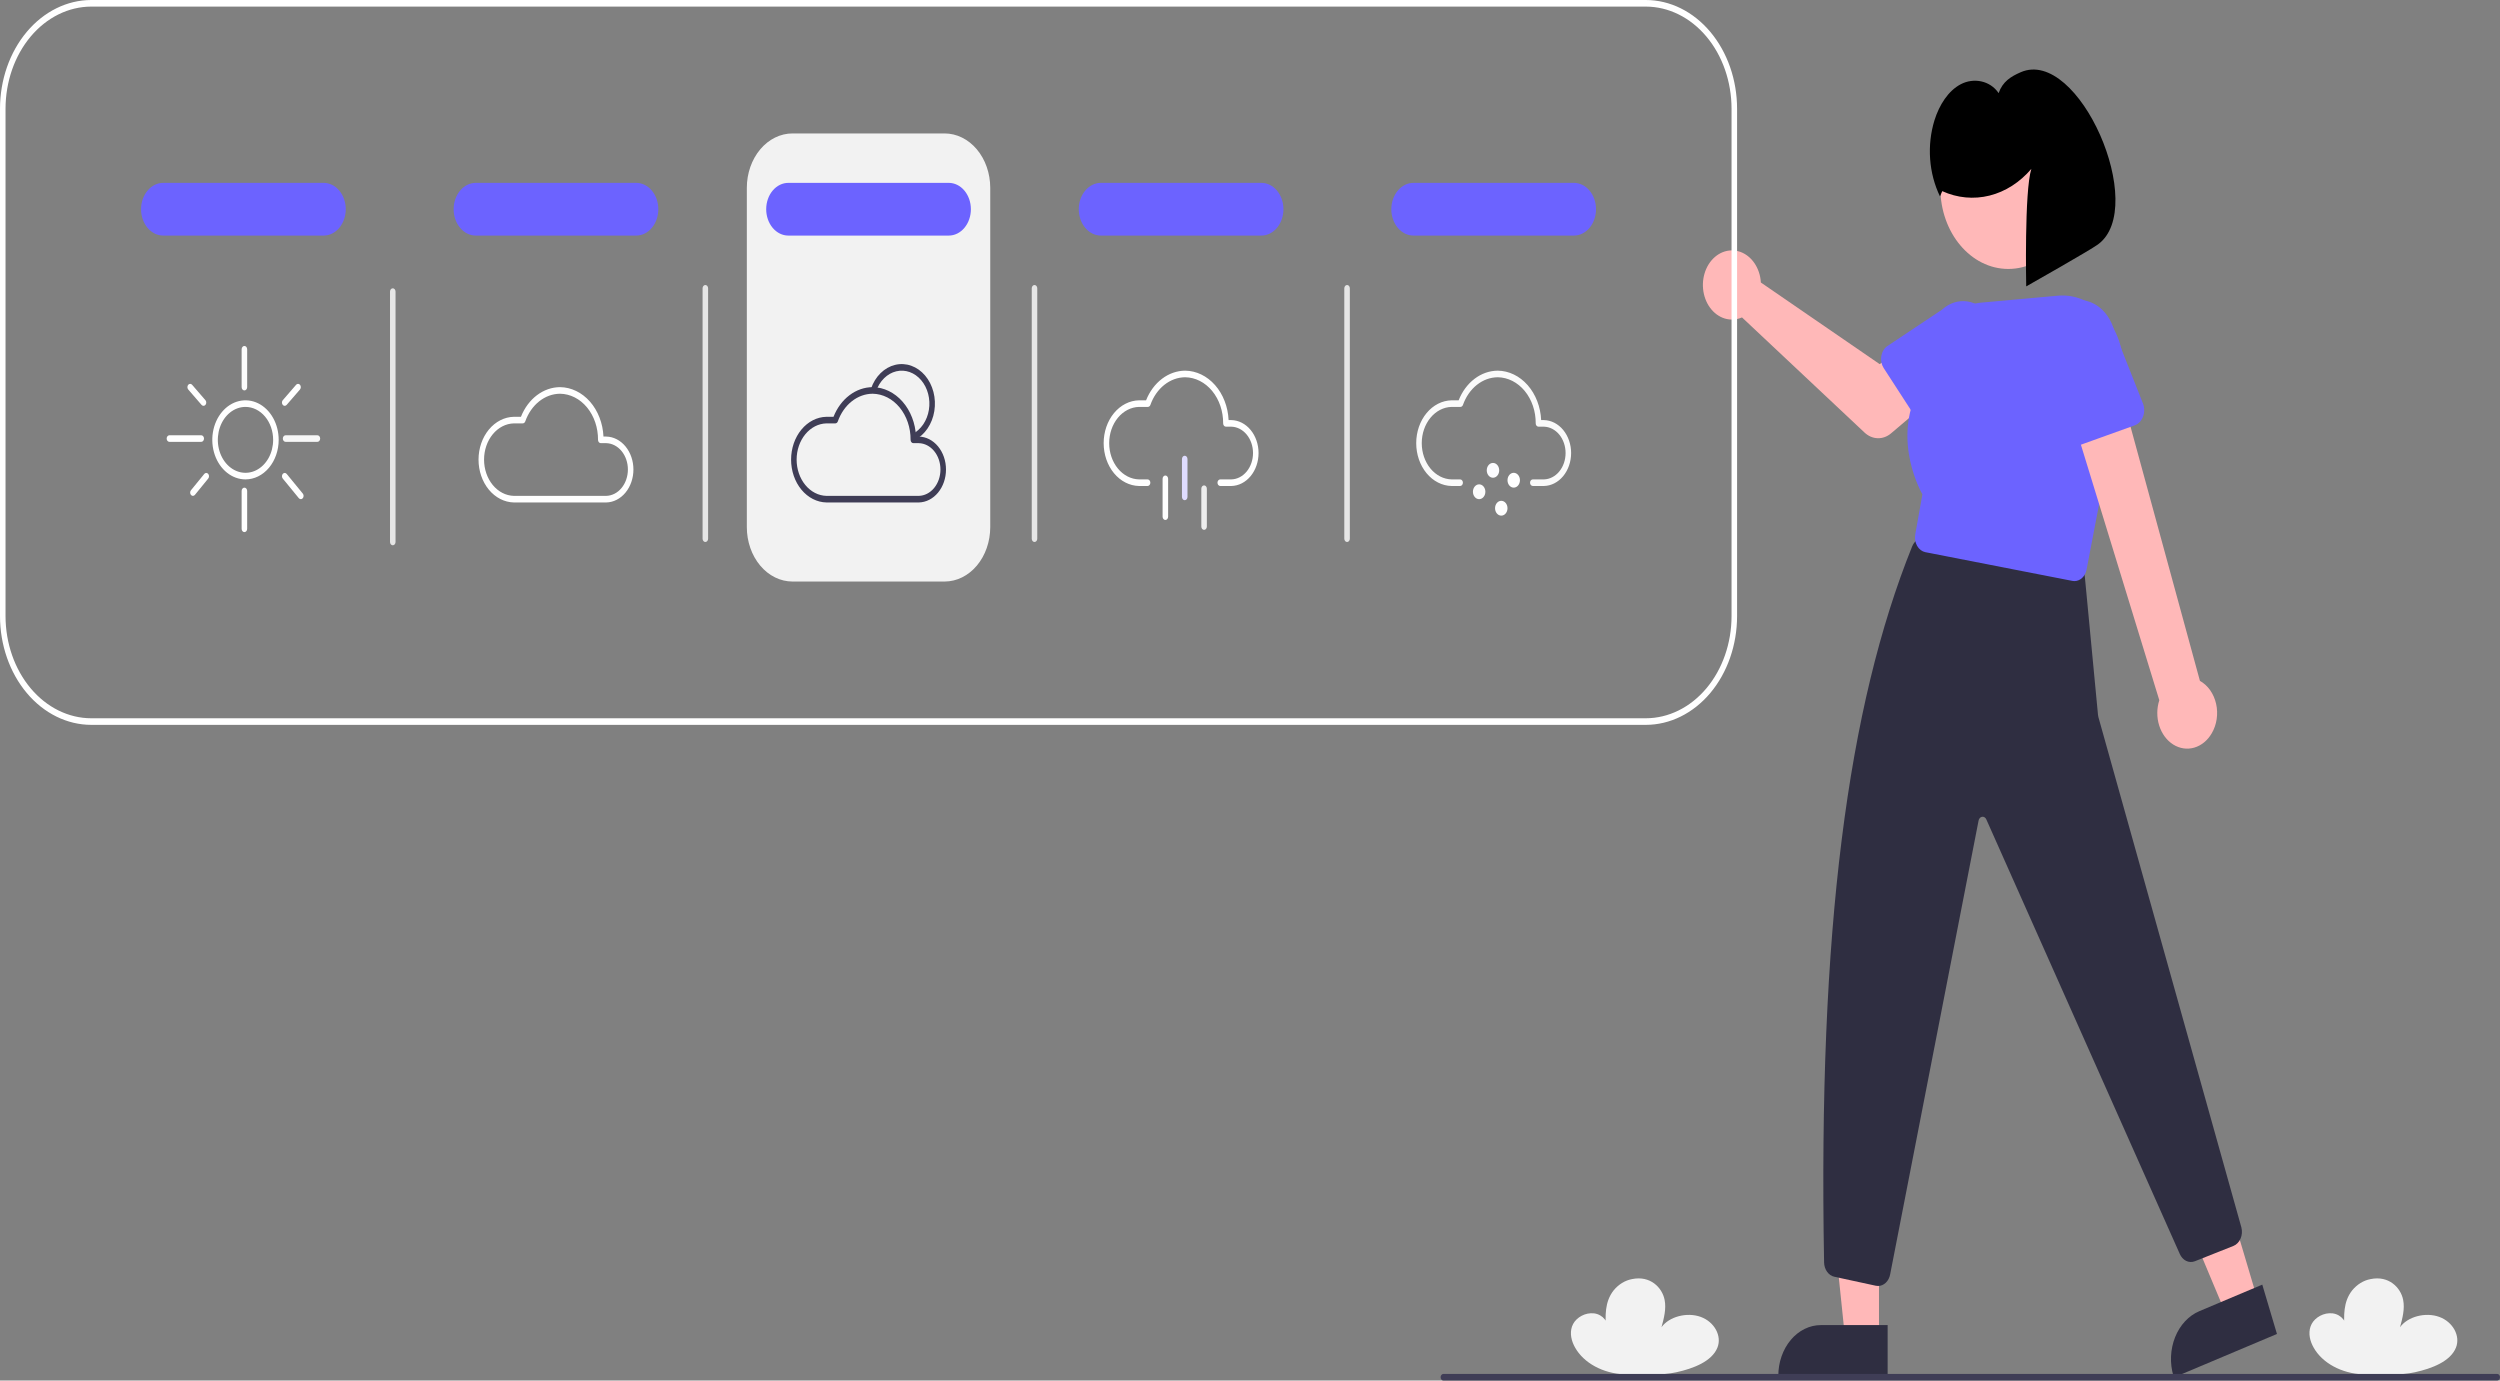 <svg width="565" height="312" viewBox="0 0 565 312" fill="none" xmlns="http://www.w3.org/2000/svg">
<rect x="0" y="0" width="565" height="312" fill="#808080" stroke="none"/>
<g clip-path="url(#clip0)">
<path d="M533.988 310.611C529.194 310.374 524.826 308.069 522.851 304.499C522.758 304.332 522.671 304.162 522.589 303.991C521.868 302.469 521.643 300.72 522.431 299.222C523.22 297.723 525.19 296.584 527.169 296.82C529.148 297.057 530.692 298.937 529.874 300.425C529.691 297.418 529.541 294.258 531.576 291.641C532.697 290.273 534.158 289.373 535.743 289.076C539.844 288.217 542.567 290.979 543.112 293.768C543.515 295.827 542.959 297.921 542.405 299.956C544.111 297.554 548.168 296.485 551.274 297.619C554.381 298.754 556.105 301.934 555.043 304.572C553.792 307.679 549.624 309.285 545.752 310.134C542.555 310.835 537.76 310.798 533.988 310.611Z" fill="#F2F2F2"/>
<path d="M367.079 310.611C362.285 310.374 357.917 308.069 355.941 304.499C355.849 304.332 355.762 304.162 355.68 303.991C354.959 302.469 354.734 300.72 355.522 299.222C356.311 297.723 358.281 296.584 360.26 296.82C362.238 297.057 363.783 298.937 362.964 300.425C362.781 297.418 362.632 294.258 364.667 291.641C365.787 290.273 367.249 289.373 368.834 289.076C372.935 288.217 375.658 290.979 376.203 293.768C376.605 295.827 376.049 297.921 375.496 299.956C377.202 297.554 381.258 296.485 384.365 297.619C387.472 298.754 389.195 301.934 388.134 304.572C386.883 307.679 382.715 309.285 378.843 310.134C375.645 310.835 370.851 310.798 367.079 310.611Z" fill="#F2F2F2"/>
<path d="M213.481 131.427H179.099C176.364 131.424 173.743 130.128 171.809 127.825C169.875 125.521 168.787 122.398 168.784 119.141V42.444C168.787 39.187 169.875 36.063 171.809 33.76C173.743 31.457 176.364 30.161 179.099 30.157H213.481C216.216 30.161 218.837 31.457 220.771 33.76C222.705 36.063 223.793 39.187 223.796 42.444V119.141C223.793 122.398 222.705 125.521 220.771 127.825C218.837 130.128 216.216 131.424 213.481 131.427V131.427Z" fill="#F2F2F2"/>
<path d="M424.653 302.452H416.99L413.343 267.24L424.654 267.24L424.653 302.452Z" fill="#FFB8B8"/>
<path d="M426.608 311.301L401.896 311.3V310.928C401.896 309.423 402.145 307.933 402.628 306.543C403.112 305.153 403.82 303.89 404.713 302.826C405.607 301.762 406.667 300.919 407.834 300.343C409.001 299.767 410.252 299.471 411.515 299.471H411.515L426.608 299.471L426.608 311.301Z" fill="#2F2E41"/>
<path d="M510.268 293.911L503.044 296.958L489.738 265.216L500.4 260.719L510.268 293.911Z" fill="#FFB8B8"/>
<path d="M514.591 301.475L491.297 311.301L491.192 310.95C490.77 309.532 490.587 308.029 490.653 306.526C490.72 305.024 491.033 303.551 491.577 302.193C492.121 300.835 492.884 299.618 493.822 298.611C494.761 297.604 495.857 296.828 497.048 296.325L497.048 296.325L511.275 290.324L514.591 301.475Z" fill="#2F2E41"/>
<path d="M424.44 290.629C424.268 290.629 424.096 290.61 423.927 290.574L414.555 288.544C413.917 288.404 413.339 288.006 412.919 287.418C412.498 286.83 412.259 286.087 412.244 285.315C410.882 210.171 417.579 159.675 432.15 123.48C432.409 122.84 432.834 122.315 433.361 121.982C433.889 121.65 434.492 121.527 435.083 121.632L468.784 127.428C469.4 127.535 469.968 127.881 470.401 128.412C470.834 128.944 471.107 129.631 471.177 130.367L474.149 161.57C474.165 161.738 474.195 161.904 474.238 162.066L506.55 277.386C506.77 278.225 506.706 279.134 506.371 279.917C506.037 280.701 505.458 281.297 504.758 281.579L496.026 285.046C495.384 285.297 494.687 285.266 494.062 284.958C493.437 284.649 492.926 284.084 492.62 283.365L448.913 185.196C448.826 184.989 448.687 184.82 448.516 184.711C448.346 184.602 448.15 184.558 447.958 184.587C447.766 184.616 447.585 184.714 447.442 184.87C447.299 185.026 447.199 185.23 447.158 185.456L427.178 287.995C427.043 288.741 426.698 289.409 426.2 289.888C425.701 290.368 425.08 290.629 424.44 290.629Z" fill="#2F2E41"/>
<path d="M397.805 62.621C397.881 63.023 397.931 63.431 397.954 63.843L424.808 82.296L431.335 77.82L438.294 88.671L427.385 97.933C426.504 98.681 425.443 99.068 424.361 99.037C423.279 99.005 422.235 98.557 421.385 97.758L393.694 71.737C392.444 72.288 391.083 72.372 389.792 71.98C388.501 71.587 387.341 70.735 386.466 69.538C385.591 68.341 385.043 66.854 384.895 65.277C384.746 63.7 385.005 62.106 385.635 60.707C386.266 59.309 387.239 58.173 388.425 57.449C389.611 56.725 390.954 56.449 392.275 56.657C393.596 56.865 394.833 57.547 395.821 58.612C396.808 59.678 397.5 61.076 397.805 62.621V62.621Z" fill="#FFB8B8"/>
<path d="M425.177 80.451C425.258 79.98 425.423 79.534 425.662 79.145C425.9 78.757 426.207 78.434 426.559 78.199L438.883 69.991C440.52 68.486 442.592 67.815 444.643 68.126C446.695 68.437 448.56 69.705 449.828 71.651C451.096 73.597 451.665 76.063 451.409 78.508C451.154 80.953 450.094 83.177 448.464 84.693L438.638 96.847C438.358 97.193 438.018 97.464 437.642 97.64C437.266 97.817 436.862 97.894 436.458 97.868C436.055 97.841 435.661 97.712 435.303 97.488C434.945 97.264 434.632 96.95 434.385 96.569L425.706 83.17C425.459 82.789 425.284 82.349 425.192 81.88C425.101 81.41 425.096 80.923 425.177 80.451Z" fill="#6C63FF"/>
<path d="M453.874 60.782C462.354 60.782 469.228 52.594 469.228 42.493C469.228 32.392 462.354 24.204 453.874 24.204C445.394 24.204 438.52 32.392 438.52 42.493C438.52 52.594 445.394 60.782 453.874 60.782Z" fill="#FFB8B8"/>
<path d="M468.825 131.329C468.672 131.329 468.52 131.314 468.37 131.285L435.142 124.796C434.767 124.723 434.408 124.56 434.087 124.316C433.766 124.073 433.49 123.755 433.275 123.381C433.06 123.007 432.912 122.585 432.838 122.14C432.764 121.696 432.766 121.238 432.845 120.795L434.462 111.717C433.634 110.246 426.896 97.46 435.103 85.45C434.946 81.184 436.192 77.012 438.578 73.824C440.964 70.636 444.3 68.684 447.876 68.382L465.048 66.828C467.257 66.628 469.474 67.064 471.513 68.097C473.551 69.131 475.351 70.732 476.761 72.767C478.172 74.802 479.151 77.211 479.617 79.791C480.084 82.37 480.023 85.046 479.44 87.592L471.568 128.723C471.425 129.463 471.076 130.123 470.578 130.596C470.08 131.069 469.462 131.328 468.825 131.329V131.329Z" fill="#6C63FF"/>
<path d="M499.854 165.724C500.417 164.766 500.798 163.673 500.968 162.521C501.139 161.37 501.095 160.187 500.841 159.058C500.586 157.929 500.127 156.879 499.495 155.984C498.863 155.089 498.075 154.37 497.184 153.877L478.266 84.591L467.302 90.788L488.002 158.251C487.406 160.087 487.397 162.12 487.975 163.965C488.554 165.809 489.68 167.337 491.141 168.258C492.602 169.179 494.296 169.43 495.902 168.963C497.507 168.496 498.914 167.343 499.854 165.724V165.724Z" fill="#FFB8B8"/>
<path d="M482.45 96.127L467.892 101.365C467.478 101.514 467.042 101.555 466.613 101.485C466.184 101.415 465.773 101.236 465.408 100.96C465.042 100.684 464.731 100.317 464.496 99.885C464.26 99.452 464.105 98.965 464.042 98.455L461.832 80.587C461.203 78.058 461.442 75.335 462.496 73.016C463.55 70.696 465.334 68.969 467.455 68.213C469.577 67.458 471.864 67.736 473.814 68.986C475.764 70.236 477.218 72.357 477.857 74.882L484.303 91.164C484.488 91.631 484.586 92.139 484.59 92.654C484.595 93.169 484.507 93.68 484.331 94.151C484.155 94.622 483.896 95.042 483.571 95.383C483.247 95.724 482.865 95.978 482.45 96.127H482.45Z" fill="#6C63FF"/>
<path d="M438.949 43.199C442.358 44.747 446.068 45.095 449.638 44.202C453.208 43.309 456.487 41.212 459.085 38.162C457.475 43.231 457.925 64.726 457.925 64.726C457.925 64.726 472.207 56.65 474.145 55.237C485.589 46.894 469.805 10.602 456.675 16.325C454.451 17.295 452.593 18.436 451.694 21.045C449.733 18.164 446.022 17.539 443.167 19.019C440.312 20.498 438.283 23.705 437.192 27.178C436.33 29.981 435.995 32.975 436.21 35.949C436.426 38.922 437.186 41.804 438.437 44.389L438.949 43.199Z" fill="black"/>
<path d="M371.951 0H20.629C15.16 0.006 9.916 2.597 6.048 7.204C2.181 11.811 0.005 18.058 -7.62939e-06 24.573V139.246C0.005 145.761 2.181 152.007 6.048 156.614C9.916 161.221 15.16 163.812 20.629 163.819H371.951C377.421 163.812 382.665 161.221 386.532 156.614C390.4 152.007 392.575 145.761 392.58 139.246V24.573C392.575 18.058 390.4 11.811 386.532 7.204C382.665 2.597 377.421 0.006 371.951 0V0ZM391.33 139.246C391.324 145.366 389.28 151.232 385.647 155.56C382.014 159.887 377.089 162.322 371.951 162.329H20.629C15.492 162.322 10.566 159.887 6.933 155.56C3.301 151.232 1.257 145.366 1.25 139.246V24.573C1.257 18.453 3.301 12.586 6.933 8.259C10.566 3.932 15.492 1.497 20.629 1.489H371.951C377.089 1.497 382.014 3.932 385.647 8.259C389.28 12.586 391.324 18.453 391.33 24.573V139.246Z" fill="white"/>
<path d="M55.48 108.344C53.996 108.344 52.546 107.82 51.312 106.838C50.079 105.856 49.117 104.46 48.55 102.828C47.982 101.195 47.833 99.398 48.123 97.665C48.412 95.931 49.127 94.339 50.176 93.09C51.225 91.84 52.562 90.989 54.017 90.644C55.472 90.299 56.98 90.476 58.351 91.153C59.722 91.829 60.893 92.974 61.717 94.444C62.542 95.913 62.982 97.641 62.982 99.408C62.979 101.777 62.188 104.048 60.782 105.724C59.376 107.399 57.469 108.341 55.48 108.344V108.344ZM55.48 91.962C54.244 91.962 53.035 92.398 52.007 93.217C50.979 94.035 50.178 95.198 49.705 96.558C49.231 97.919 49.108 99.416 49.349 100.861C49.59 102.305 50.185 103.632 51.06 104.673C51.934 105.715 53.048 106.424 54.261 106.711C55.473 106.999 56.73 106.851 57.872 106.288C59.015 105.724 59.991 104.77 60.678 103.545C61.365 102.321 61.731 100.881 61.731 99.408C61.73 97.434 61.07 95.541 59.898 94.145C58.726 92.749 57.138 91.964 55.48 91.962V91.962Z" fill="white"/>
<path d="M55.234 88.239C55.068 88.239 54.909 88.16 54.792 88.021C54.675 87.881 54.609 87.692 54.609 87.494V78.931C54.609 78.733 54.675 78.544 54.792 78.404C54.909 78.265 55.068 78.186 55.234 78.186C55.4 78.186 55.559 78.265 55.676 78.404C55.793 78.544 55.859 78.733 55.859 78.931V87.494C55.859 87.692 55.793 87.881 55.676 88.021C55.559 88.16 55.4 88.239 55.234 88.239Z" fill="#FCFCFC"/>
<path d="M45.478 99.86H38.289C38.123 99.86 37.964 99.781 37.847 99.642C37.73 99.502 37.664 99.312 37.664 99.115C37.664 98.918 37.73 98.728 37.847 98.588C37.964 98.449 38.123 98.37 38.289 98.37H45.478C45.644 98.37 45.803 98.449 45.92 98.588C46.037 98.728 46.103 98.918 46.103 99.115C46.103 99.312 46.037 99.502 45.92 99.642C45.803 99.781 45.644 99.86 45.478 99.86Z" fill="white"/>
<path d="M71.733 99.86H64.544C64.379 99.86 64.22 99.781 64.102 99.642C63.985 99.502 63.919 99.312 63.919 99.115C63.919 98.918 63.985 98.728 64.102 98.588C64.22 98.449 64.379 98.37 64.544 98.37H71.733C71.899 98.37 72.058 98.449 72.175 98.588C72.293 98.728 72.359 98.918 72.359 99.115C72.359 99.312 72.293 99.502 72.175 99.642C72.058 99.781 71.899 99.86 71.733 99.86Z" fill="#F7F7F7"/>
<path d="M64.347 91.718C64.222 91.718 64.101 91.674 63.998 91.591C63.895 91.508 63.814 91.39 63.768 91.253C63.721 91.115 63.71 90.965 63.735 90.82C63.761 90.675 63.822 90.542 63.912 90.439L66.922 86.96C67.041 86.822 67.201 86.746 67.367 86.749C67.533 86.752 67.691 86.834 67.806 86.975C67.922 87.117 67.985 87.308 67.983 87.505C67.98 87.703 67.912 87.891 67.793 88.028L64.782 91.508C64.666 91.643 64.51 91.718 64.347 91.718V91.718Z" fill="white"/>
<path d="M45.988 91.718C45.826 91.718 45.669 91.643 45.553 91.508L42.542 88.028C42.483 87.96 42.436 87.879 42.404 87.789C42.371 87.7 42.354 87.603 42.352 87.505C42.351 87.408 42.366 87.31 42.396 87.219C42.427 87.129 42.472 87.046 42.529 86.975C42.586 86.905 42.654 86.849 42.73 86.811C42.805 86.772 42.886 86.751 42.968 86.749C43.05 86.748 43.132 86.766 43.208 86.802C43.284 86.838 43.354 86.891 43.413 86.96L46.423 90.439C46.513 90.542 46.574 90.675 46.6 90.82C46.626 90.965 46.614 91.115 46.568 91.253C46.521 91.39 46.441 91.508 46.337 91.591C46.234 91.674 46.113 91.718 45.988 91.718Z" fill="white"/>
<path d="M43.603 112.067C43.48 112.067 43.36 112.024 43.257 111.943C43.155 111.862 43.075 111.747 43.027 111.612C42.979 111.477 42.966 111.329 42.988 111.185C43.011 111.041 43.069 110.908 43.154 110.803L46.165 107.11C46.28 106.969 46.438 106.887 46.604 106.885C46.77 106.882 46.93 106.957 47.049 107.095C47.168 107.233 47.236 107.421 47.238 107.618C47.241 107.816 47.177 108.006 47.062 108.148L44.051 111.841C43.993 111.913 43.923 111.969 43.846 112.008C43.769 112.047 43.686 112.067 43.603 112.067V112.067Z" fill="white"/>
<path d="M67.983 112.811C67.899 112.812 67.817 112.792 67.74 112.753C67.663 112.715 67.594 112.658 67.535 112.587L63.9 108.149C63.842 108.079 63.797 107.996 63.767 107.906C63.736 107.815 63.721 107.718 63.722 107.62C63.723 107.522 63.74 107.426 63.773 107.336C63.805 107.246 63.852 107.165 63.91 107.096C63.969 107.028 64.039 106.974 64.115 106.938C64.191 106.902 64.273 106.884 64.355 106.885C64.437 106.886 64.518 106.906 64.593 106.945C64.669 106.984 64.737 107.039 64.794 107.109L68.43 111.547C68.516 111.652 68.574 111.784 68.597 111.928C68.62 112.072 68.606 112.221 68.559 112.356C68.511 112.491 68.431 112.606 68.328 112.687C68.226 112.768 68.106 112.812 67.983 112.811Z" fill="white"/>
<path d="M55.234 120.258C55.068 120.258 54.909 120.179 54.792 120.04C54.675 119.9 54.609 119.711 54.609 119.513V110.95C54.609 110.752 54.675 110.563 54.792 110.423C54.909 110.284 55.068 110.205 55.234 110.205C55.4 110.205 55.559 110.284 55.676 110.423C55.793 110.563 55.859 110.752 55.859 110.95V119.513C55.859 119.711 55.793 119.9 55.676 120.04C55.559 120.179 55.4 120.258 55.234 120.258Z" fill="white"/>
<path d="M137.005 113.556H116.137C114.006 113.513 111.974 112.474 110.479 110.664C108.985 108.853 108.147 106.415 108.147 103.876C108.147 101.337 108.985 98.899 110.479 97.088C111.974 95.277 114.006 94.239 116.137 94.196H117.733C118.525 92.199 119.775 90.509 121.339 89.323C122.903 88.137 124.717 87.503 126.571 87.494C129.092 87.522 131.51 88.692 133.333 90.766C135.155 92.841 136.246 95.665 136.384 98.663H137.005C138.645 98.696 140.209 99.494 141.359 100.887C142.51 102.28 143.154 104.156 143.154 106.11C143.154 108.064 142.51 109.939 141.359 111.332C140.209 112.725 138.645 113.524 137.005 113.556V113.556ZM116.137 95.685C114.337 95.728 112.624 96.61 111.363 98.141C110.103 99.673 109.397 101.732 109.397 103.876C109.397 106.02 110.103 108.079 111.363 109.611C112.624 111.142 114.337 112.024 116.137 112.067H137.005C138.314 112.035 139.559 111.393 140.475 110.279C141.391 109.166 141.904 107.669 141.904 106.11C141.904 104.551 141.391 103.054 140.475 101.94C139.559 100.827 138.314 100.185 137.005 100.153H135.778C135.612 100.153 135.453 100.074 135.336 99.935C135.218 99.795 135.153 99.606 135.153 99.408C135.172 96.671 134.28 94.037 132.671 92.082C131.063 90.128 128.869 89.013 126.571 88.983C124.891 88.994 123.251 89.592 121.853 90.703C120.456 91.814 119.363 93.39 118.711 95.234C118.662 95.368 118.582 95.482 118.48 95.562C118.378 95.642 118.258 95.685 118.136 95.685H116.137Z" fill="white"/>
<path d="M206.712 99.45L206.225 98.079C207.17 97.603 208.003 96.856 208.649 95.906C209.296 94.956 209.735 93.83 209.93 92.629C210.124 91.429 210.068 90.189 209.764 89.021C209.461 87.852 208.922 86.79 208.192 85.93C207.463 85.069 206.567 84.435 205.584 84.084C204.6 83.733 203.559 83.676 202.553 83.918C201.546 84.16 200.606 84.694 199.813 85.472C199.021 86.25 198.402 87.248 198.01 88.379L196.855 87.811C197.325 86.454 198.068 85.256 199.018 84.323C199.969 83.389 201.098 82.749 202.305 82.459C203.513 82.168 204.762 82.236 205.942 82.657C207.123 83.078 208.198 83.839 209.073 84.872C209.948 85.905 210.595 87.179 210.959 88.581C211.323 89.983 211.391 91.47 211.157 92.911C210.924 94.352 210.397 95.703 209.621 96.843C208.846 97.983 207.847 98.879 206.712 99.45V99.45Z" fill="#3F3D56"/>
<path d="M207.645 113.556H186.777C184.645 113.513 182.613 112.474 181.119 110.664C179.624 108.853 178.786 106.415 178.786 103.876C178.786 101.337 179.624 98.899 181.119 97.088C182.613 95.277 184.645 94.239 186.777 94.196H188.373C189.164 92.199 190.415 90.509 191.979 89.323C193.543 88.137 195.357 87.503 197.211 87.494C199.732 87.522 202.149 88.692 203.972 90.766C205.795 92.841 206.886 95.665 207.023 98.663H207.645C209.285 98.696 210.849 99.494 211.999 100.887C213.149 102.28 213.794 104.156 213.794 106.11C213.794 108.064 213.149 109.939 211.999 111.332C210.849 112.725 209.285 113.524 207.645 113.556V113.556ZM186.777 95.685C184.977 95.728 183.263 96.61 182.003 98.141C180.743 99.673 180.037 101.732 180.037 103.876C180.037 106.02 180.743 108.079 182.003 109.611C183.263 111.142 184.977 112.024 186.777 112.067H207.645C208.953 112.035 210.199 111.393 211.115 110.279C212.031 109.166 212.543 107.669 212.543 106.11C212.543 104.551 212.031 103.054 211.115 101.94C210.199 100.827 208.953 100.185 207.645 100.153H206.417C206.251 100.153 206.092 100.074 205.975 99.935C205.858 99.795 205.792 99.606 205.792 99.408C205.812 96.671 204.92 94.037 203.311 92.082C201.702 90.128 199.508 89.013 197.211 88.983C195.531 88.994 193.89 89.592 192.493 90.703C191.095 91.814 190.002 93.39 189.35 95.234C189.302 95.368 189.222 95.482 189.119 95.562C189.017 95.642 188.898 95.685 188.776 95.685H186.777Z" fill="#3F3D56"/>
<path d="M278.284 109.833H275.775C275.609 109.833 275.45 109.754 275.333 109.615C275.216 109.475 275.15 109.286 275.15 109.088C275.15 108.891 275.216 108.701 275.333 108.562C275.45 108.422 275.609 108.344 275.775 108.344H278.284C279.593 108.311 280.838 107.67 281.754 106.556C282.67 105.442 283.183 103.946 283.183 102.387C283.183 100.828 282.67 99.331 281.754 98.217C280.838 97.104 279.593 96.462 278.284 96.43H277.057C276.891 96.43 276.732 96.351 276.615 96.212C276.497 96.072 276.432 95.882 276.432 95.685C276.451 92.948 275.559 90.314 273.95 88.359C272.342 86.405 270.148 85.29 267.85 85.26C266.17 85.271 264.53 85.869 263.132 86.98C261.735 88.091 260.642 89.667 259.989 91.511C259.941 91.645 259.861 91.759 259.759 91.839C259.657 91.919 259.537 91.962 259.415 91.962H257.416C255.616 92.005 253.902 92.887 252.642 94.418C251.382 95.95 250.676 98.008 250.676 100.153C250.676 102.297 251.382 104.356 252.642 105.887C253.902 107.419 255.616 108.301 257.416 108.344H259.354C259.52 108.344 259.679 108.422 259.796 108.562C259.913 108.701 259.979 108.891 259.979 109.088C259.979 109.286 259.913 109.475 259.796 109.615C259.679 109.754 259.52 109.833 259.354 109.833H257.416C255.285 109.79 253.253 108.751 251.758 106.941C250.263 105.13 249.426 102.692 249.426 100.153C249.426 97.613 250.263 95.176 251.758 93.365C253.253 91.554 255.285 90.516 257.416 90.472H259.012C259.804 88.475 261.054 86.786 262.618 85.6C264.182 84.414 265.996 83.78 267.85 83.771C270.371 83.798 272.789 84.969 274.612 87.043C276.434 89.118 277.525 91.942 277.663 94.94H278.284C279.924 94.972 281.488 95.771 282.638 97.164C283.789 98.557 284.433 100.433 284.433 102.387C284.433 104.341 283.789 106.216 282.638 107.609C281.488 109.002 279.924 109.801 278.284 109.833V109.833Z" fill="white"/>
<path d="M267.747 113.047C267.581 113.047 267.422 112.969 267.305 112.829C267.188 112.69 267.122 112.5 267.122 112.303V103.74C267.122 103.542 267.188 103.353 267.305 103.213C267.422 103.073 267.581 102.995 267.747 102.995C267.913 102.995 268.072 103.073 268.189 103.213C268.306 103.353 268.372 103.542 268.372 103.74V112.303C268.372 112.5 268.306 112.69 268.189 112.829C268.072 112.969 267.913 113.047 267.747 113.047V113.047Z" fill="#DFDCFF"/>
<path d="M263.371 117.515C263.205 117.515 263.046 117.437 262.929 117.297C262.812 117.157 262.746 116.968 262.746 116.771V108.207C262.746 108.01 262.812 107.82 262.929 107.681C263.046 107.541 263.205 107.463 263.371 107.463C263.537 107.463 263.696 107.541 263.813 107.681C263.93 107.82 263.996 108.01 263.996 108.207V116.771C263.996 116.968 263.93 117.157 263.813 117.297C263.696 117.437 263.537 117.515 263.371 117.515Z" fill="white"/>
<path d="M272.123 119.749C271.957 119.749 271.798 119.671 271.681 119.531C271.563 119.391 271.498 119.202 271.498 119.004V110.441C271.498 110.244 271.563 110.054 271.681 109.915C271.798 109.775 271.957 109.697 272.123 109.697C272.288 109.697 272.447 109.775 272.565 109.915C272.682 110.054 272.748 110.244 272.748 110.441V119.004C272.748 119.202 272.682 119.391 272.565 119.531C272.447 119.671 272.288 119.749 272.123 119.749V119.749Z" fill="#EDEDED"/>
<path d="M348.924 109.833H346.414C346.249 109.833 346.09 109.754 345.972 109.615C345.855 109.475 345.789 109.286 345.789 109.088C345.789 108.891 345.855 108.701 345.972 108.562C346.09 108.422 346.249 108.344 346.414 108.344H348.924C350.232 108.311 351.478 107.67 352.394 106.556C353.309 105.442 353.822 103.946 353.822 102.387C353.822 100.828 353.309 99.331 352.394 98.217C351.478 97.104 350.232 96.462 348.924 96.43H347.696C347.53 96.43 347.371 96.351 347.254 96.212C347.137 96.072 347.071 95.882 347.071 95.685C347.091 92.948 346.198 90.314 344.59 88.359C342.981 86.405 340.787 85.29 338.49 85.26C336.81 85.271 335.169 85.869 333.772 86.98C332.374 88.091 331.281 89.667 330.629 91.511C330.581 91.645 330.501 91.759 330.398 91.839C330.296 91.919 330.177 91.962 330.054 91.962H328.056C326.256 92.005 324.542 92.887 323.282 94.418C322.022 95.95 321.316 98.008 321.316 100.153C321.316 102.297 322.022 104.356 323.282 105.887C324.542 107.419 326.256 108.301 328.056 108.344H329.994C330.159 108.344 330.318 108.422 330.436 108.562C330.553 108.701 330.619 108.891 330.619 109.088C330.619 109.286 330.553 109.475 330.436 109.615C330.318 109.754 330.159 109.833 329.994 109.833H328.056C325.924 109.79 323.892 108.751 322.398 106.941C320.903 105.13 320.065 102.692 320.065 100.153C320.065 97.613 320.903 95.176 322.398 93.365C323.892 91.554 325.924 90.516 328.056 90.472H329.652C330.443 88.475 331.694 86.786 333.258 85.6C334.822 84.414 336.636 83.78 338.49 83.771C341.011 83.798 343.428 84.969 345.251 87.043C347.074 89.118 348.165 91.942 348.302 94.94H348.924C350.564 94.972 352.128 95.771 353.278 97.164C354.428 98.557 355.073 100.433 355.073 102.387C355.073 104.341 354.428 106.216 353.278 107.609C352.128 109.002 350.564 109.801 348.924 109.833V109.833Z" fill="#FAFAFA"/>
<path d="M337.413 107.971C338.19 107.971 338.819 107.221 338.819 106.296C338.819 105.371 338.19 104.621 337.413 104.621C336.636 104.621 336.006 105.371 336.006 106.296C336.006 107.221 336.636 107.971 337.413 107.971Z" fill="#FCFCFF"/>
<path d="M342.101 110.205C342.878 110.205 343.508 109.455 343.508 108.53C343.508 107.605 342.878 106.854 342.101 106.854C341.324 106.854 340.695 107.605 340.695 108.53C340.695 109.455 341.324 110.205 342.101 110.205Z" fill="white"/>
<path d="M334.287 112.811C335.064 112.811 335.694 112.061 335.694 111.136C335.694 110.211 335.064 109.461 334.287 109.461C333.51 109.461 332.881 110.211 332.881 111.136C332.881 112.061 333.51 112.811 334.287 112.811Z" fill="#FCFCFC"/>
<path d="M339.288 116.535C340.065 116.535 340.695 115.785 340.695 114.859C340.695 113.934 340.065 113.184 339.288 113.184C338.511 113.184 337.882 113.934 337.882 114.859C337.882 115.785 338.511 116.535 339.288 116.535Z" fill="white"/>
<path d="M73.14 53.241H36.883C35.556 53.241 34.284 52.613 33.346 51.496C32.408 50.379 31.881 48.864 31.881 47.284C31.881 45.704 32.408 44.189 33.346 43.072C34.284 41.955 35.556 41.327 36.883 41.327H73.14C74.466 41.327 75.738 41.955 76.676 43.072C77.614 44.189 78.141 45.704 78.141 47.284C78.141 48.864 77.614 50.379 76.676 51.496C75.738 52.613 74.466 53.241 73.14 53.241Z" fill="#6C63FF"/>
<path d="M143.779 53.241H107.522C106.196 53.241 104.924 52.613 103.986 51.496C103.048 50.379 102.521 48.864 102.521 47.284C102.521 45.704 103.048 44.189 103.986 43.072C104.924 41.955 106.196 41.327 107.522 41.327H143.779C145.106 41.327 146.378 41.955 147.316 43.072C148.254 44.189 148.78 45.704 148.78 47.284C148.78 48.864 148.254 50.379 147.316 51.496C146.378 52.613 145.106 53.241 143.779 53.241Z" fill="#6C63FF"/>
<path d="M214.419 53.241H178.161C176.835 53.241 175.563 52.613 174.625 51.496C173.687 50.379 173.16 48.864 173.16 47.284C173.16 45.704 173.687 44.189 174.625 43.072C175.563 41.955 176.835 41.327 178.161 41.327H214.419C215.745 41.327 217.017 41.955 217.955 43.072C218.893 44.189 219.42 45.704 219.42 47.284C219.42 48.864 218.893 50.379 217.955 51.496C217.017 52.613 215.745 53.241 214.419 53.241Z" fill="#6C63FF"/>
<path d="M285.058 53.241H248.801C247.475 53.241 246.203 52.613 245.265 51.496C244.327 50.379 243.8 48.864 243.8 47.284C243.8 45.704 244.327 44.189 245.265 43.072C246.203 41.955 247.475 41.327 248.801 41.327H285.058C286.385 41.327 287.657 41.955 288.595 43.072C289.532 44.189 290.059 45.704 290.059 47.284C290.059 48.864 289.532 50.379 288.595 51.496C287.657 52.613 286.385 53.241 285.058 53.241Z" fill="#6C63FF"/>
<path d="M355.698 53.241H319.44C318.114 53.241 316.842 52.613 315.904 51.496C314.966 50.379 314.439 48.864 314.439 47.284C314.439 45.704 314.966 44.189 315.904 43.072C316.842 41.955 318.114 41.327 319.44 41.327H355.698C357.024 41.327 358.296 41.955 359.234 43.072C360.172 44.189 360.699 45.704 360.699 47.284C360.699 48.864 360.172 50.379 359.234 51.496C358.296 52.613 357.024 53.241 355.698 53.241Z" fill="#6C63FF"/>
<path d="M88.768 123.236C88.602 123.236 88.443 123.158 88.326 123.018C88.209 122.879 88.143 122.689 88.143 122.492V65.9C88.143 65.702 88.209 65.513 88.326 65.373C88.443 65.234 88.602 65.155 88.768 65.155C88.934 65.155 89.093 65.234 89.21 65.373C89.327 65.513 89.393 65.702 89.393 65.9V122.492C89.393 122.689 89.327 122.879 89.21 123.018C89.093 123.158 88.934 123.236 88.768 123.236Z" fill="#E6E6E6"/>
<path d="M159.408 122.492C159.242 122.492 159.083 122.413 158.966 122.274C158.848 122.134 158.783 121.944 158.783 121.747V65.155C158.783 64.958 158.848 64.768 158.966 64.629C159.083 64.489 159.242 64.41 159.408 64.41C159.573 64.41 159.732 64.489 159.85 64.629C159.967 64.768 160.033 64.958 160.033 65.155V121.747C160.033 121.944 159.967 122.134 159.85 122.274C159.732 122.413 159.573 122.492 159.408 122.492Z" fill="#E6E6E6"/>
<path d="M233.798 122.492C233.632 122.492 233.473 122.413 233.356 122.274C233.239 122.134 233.173 121.944 233.173 121.747V65.155C233.173 64.958 233.239 64.768 233.356 64.629C233.473 64.489 233.632 64.41 233.798 64.41C233.964 64.41 234.123 64.489 234.24 64.629C234.357 64.768 234.423 64.958 234.423 65.155V121.747C234.423 121.944 234.357 122.134 234.24 122.274C234.123 122.413 233.964 122.492 233.798 122.492Z" fill="#E6E6E6"/>
<path d="M304.437 122.492C304.272 122.492 304.113 122.413 303.995 122.274C303.878 122.134 303.812 121.944 303.812 121.747V65.155C303.812 64.958 303.878 64.768 303.995 64.629C304.113 64.489 304.272 64.41 304.437 64.41C304.603 64.41 304.762 64.489 304.879 64.629C304.997 64.768 305.062 64.958 305.062 65.155V121.747C305.062 121.944 304.997 122.134 304.879 122.274C304.762 122.413 304.603 122.492 304.437 122.492Z" fill="#E6E6E6"/>
<path d="M564.375 312H326.201C326.035 312 325.876 311.922 325.759 311.782C325.642 311.642 325.576 311.453 325.576 311.255C325.576 311.058 325.642 310.868 325.759 310.729C325.876 310.589 326.035 310.511 326.201 310.511H564.375C564.541 310.511 564.7 310.589 564.817 310.729C564.934 310.868 565 311.058 565 311.255C565 311.453 564.934 311.642 564.817 311.782C564.7 311.922 564.541 312 564.375 312Z" fill="#3F3D56"/>
</g>
<defs>
<clipPath id="clip0">
<rect width="565" height="312" fill="white"/>
</clipPath>
</defs>
</svg>
